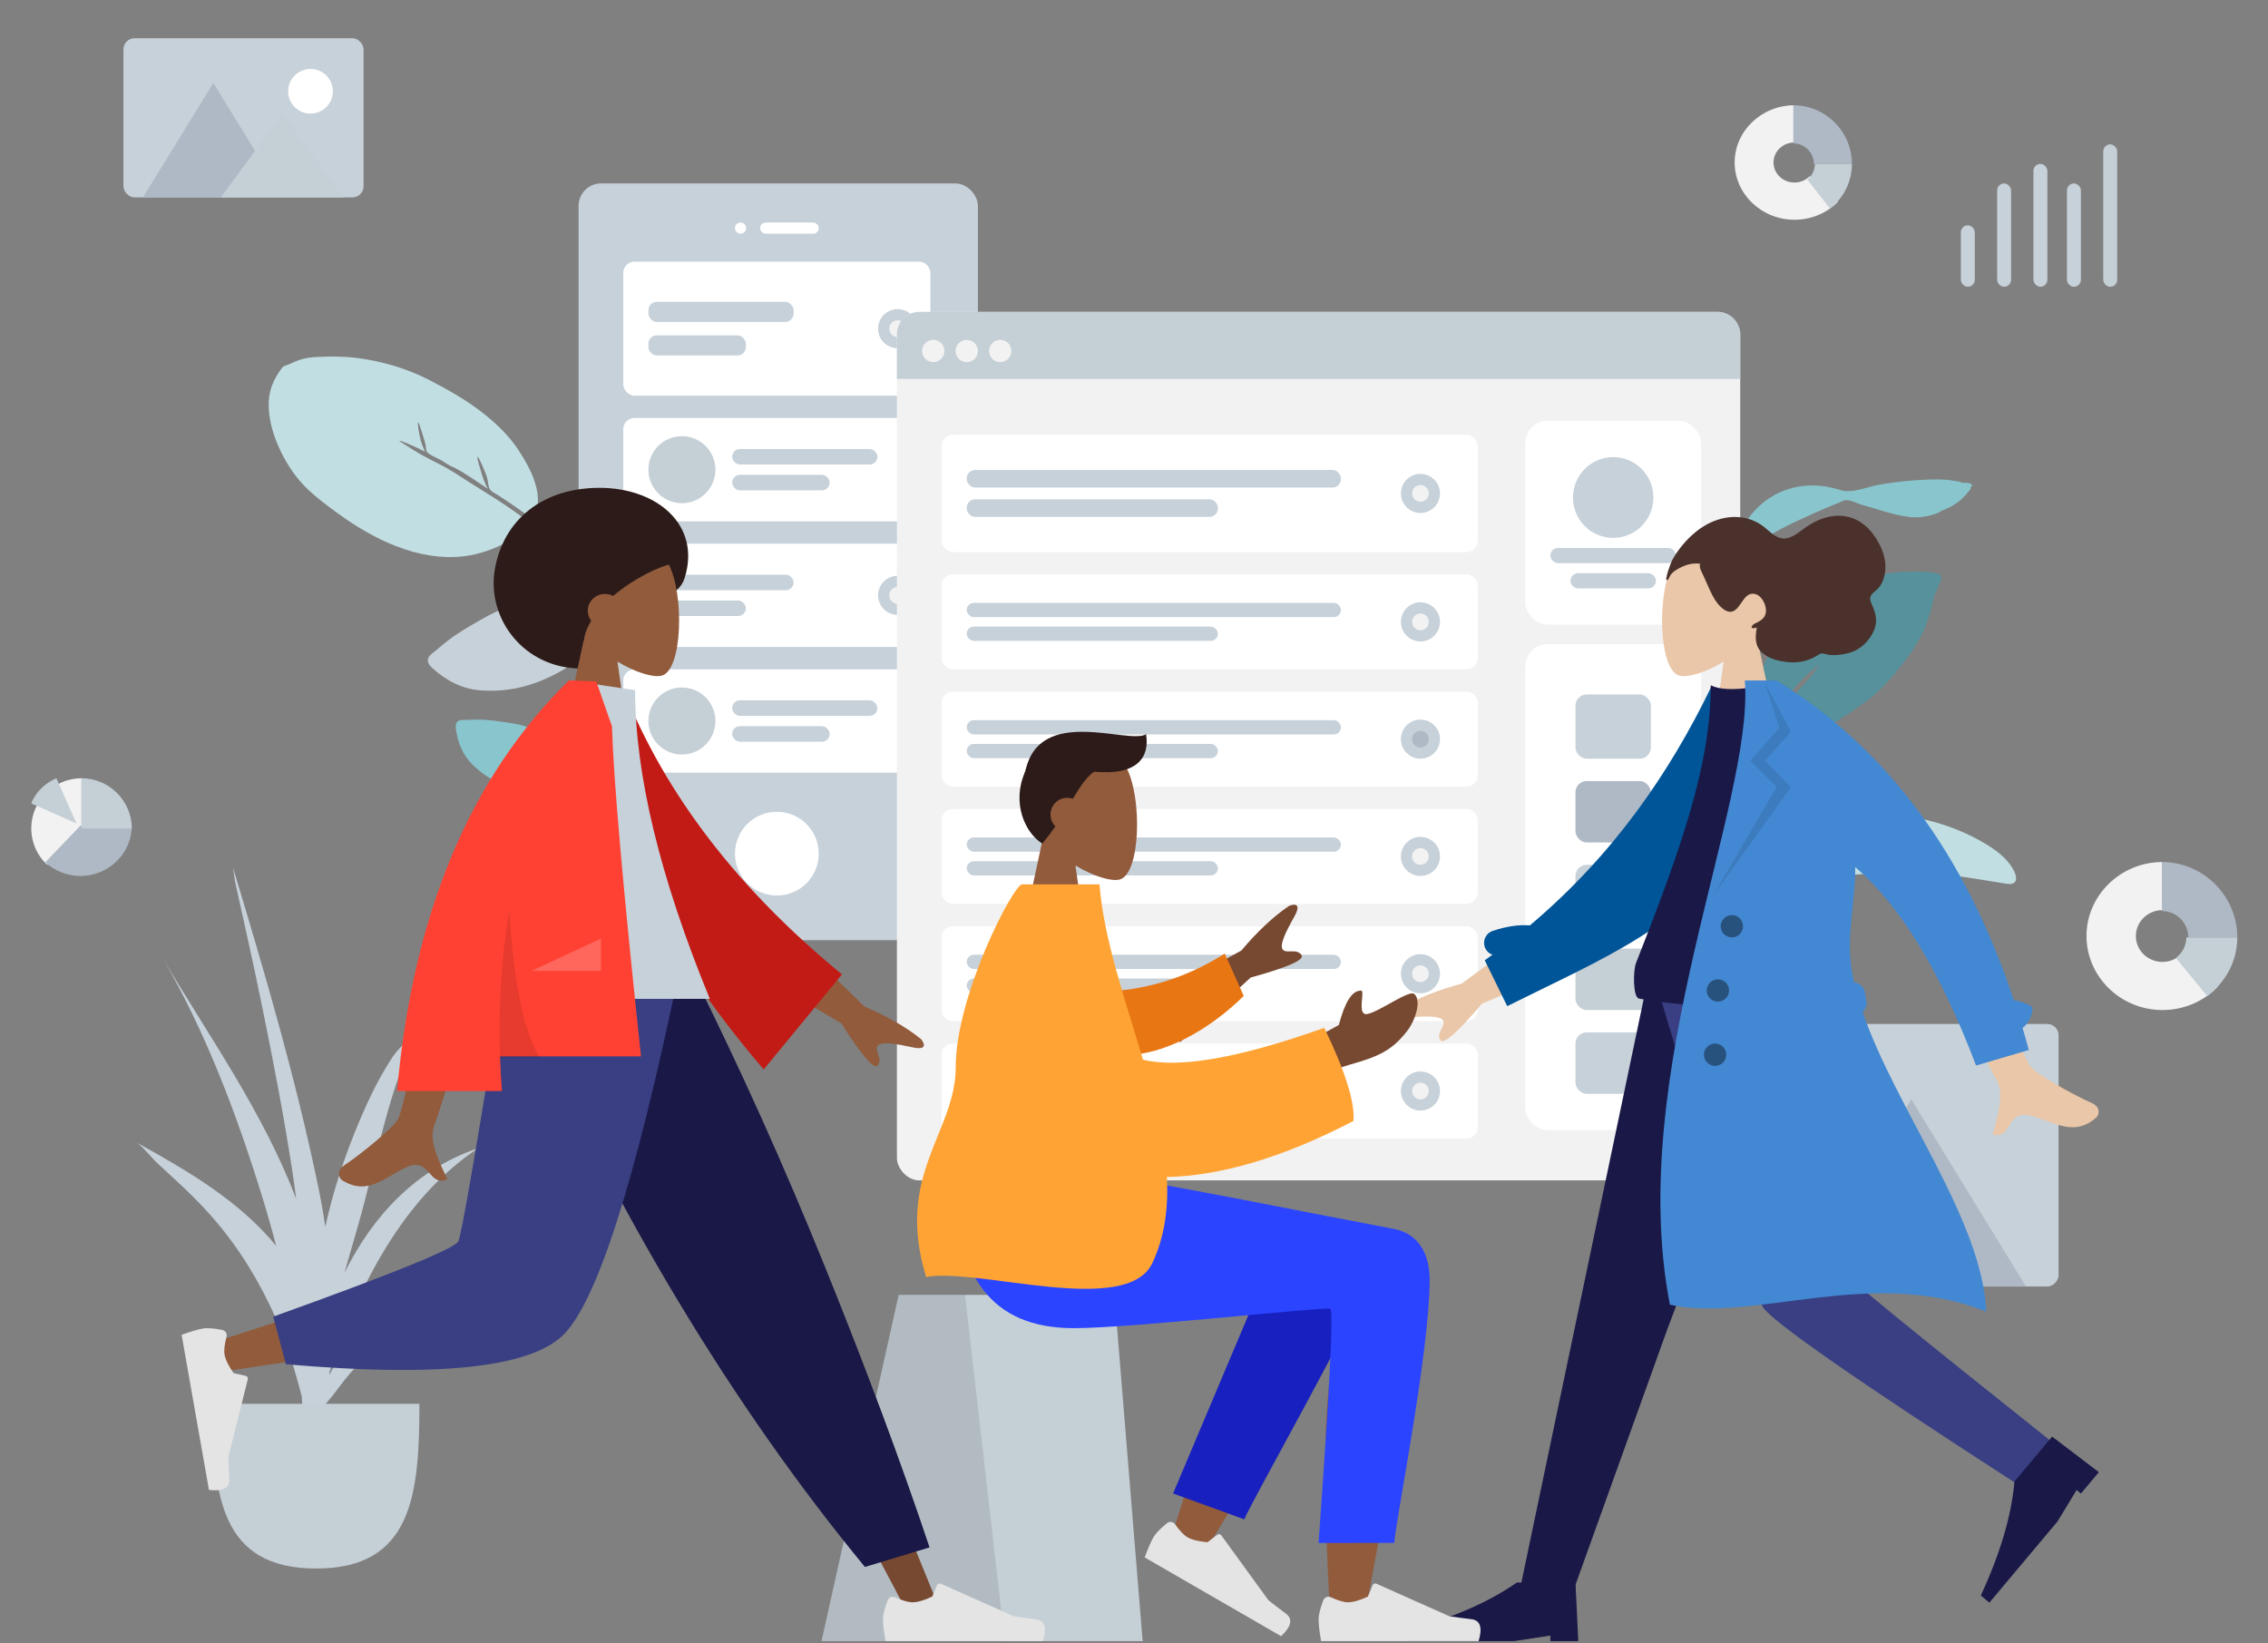 
<svg viewBox="104.8 52.308 812.2 588.462" xmlns="http://www.w3.org/2000/svg" overflow="visible" xmlns:xlink="http://www.w3.org/1999/xlink" width="812.2px" height="588.462px"><rect x="104.8" y="52.308" width="812.2" height="588.462" fill="#808080" stroke="none"/><g id="Master/Scene/3 Characters" stroke="none" stroke-width="1" fill="none" fill-rule="evenodd"><g id="Background" transform="scale(1 1)"><g id="Background/Wireframe" stroke="none" stroke-width="1" fill="none" fill-rule="evenodd"><path d="M807.581,225.208 C807.098,224.857 805.952,224.732 805.419,224.627 C803.203,224.19 800.919,224 798.66,224 C791.692,224.01 784.612,224.694 777.76,225.878 C773.41,226.629 768.151,229.157 763.823,227.784 C756.284,225.392 748.665,225.509 741.512,228.924 C734.973,232.047 730.008,237.979 727.111,244.387 C726.674,245.355 724.901,248.915 724.399,251.316 C724.184,251.806 723.978,252.301 723.792,252.802 C723.265,254.226 722.792,255.675 722.352,257.127 C722.164,257.746 721.692,259.114 722.253,259.378 C721.356,261.032 720.562,262.736 719.9,264.495 C717.976,269.613 715.871,275.226 715.195,280.649 C714.945,282.657 714.935,284.677 715.168,286.69 C715.283,287.684 715.235,289.684 715.91,290.44 C717.341,292.045 718.076,289.798 717.914,288.728 C716.682,280.574 719.062,272.916 721.881,265.251 C723.705,260.295 726.701,255.76 730.057,251.653 C732.773,248.329 735.687,245.712 739.41,243.508 C743.964,240.813 748.832,238.634 753.655,236.448 C756.827,235.01 760.003,233.611 763.264,232.372 C763.989,232.096 765.13,231.389 765.934,231.387 C767.634,231.381 770.043,232.635 771.685,233.101 C777.087,234.637 782.557,236.602 788.14,237.386 C791.72,237.89 795.075,237.323 798.424,236.13 C798.766,236.009 799.339,235.696 800.042,235.249 C802.528,234.292 804.88,233.089 806.928,231.353 C808.108,230.353 809.178,229.06 810.155,227.877 C810.447,227.524 810.576,227.118 810.58,226.733 C810.802,226.617 810.948,226.482 810.982,226.324 C811.225,225.16 809.004,225.139 807.581,225.208" id="Twisted-Leaf" fill="#89C5CC"/><path d="M798.164,257.594 C795.063,256.923 791.639,256.974 788.481,257.03 C771.541,257.258 754.907,265.205 744.081,277.903 C734.864,288.714 732.33,302.154 730.509,315.74 C730.329,317.089 730.252,318.429 730.15,319.781 C730.128,320.071 730.095,320.33 730.06,320.574 C729.344,321.208 728.969,321.948 729.392,322.76 C727.815,326.181 726.481,329.688 725.336,333.305 C721.966,343.953 718.538,354.803 720.649,366 C721.143,359.838 722.181,353.538 723.422,347.477 C723.493,347.129 723.57,346.784 723.65,346.44 C723.659,346.404 723.666,346.368 723.675,346.332 C724.114,344.476 724.685,342.676 725.379,340.904 C725.387,340.884 725.394,340.865 725.401,340.846 C725.493,340.613 725.59,340.381 725.687,340.149 C725.885,339.669 726.09,339.189 726.306,338.713 C726.38,338.55 726.45,338.386 726.518,338.221 C727.529,335.765 727.956,332.999 728.862,330.458 C729.078,329.88 729.305,329.305 729.542,328.732 C729.556,328.699 729.57,328.665 729.585,328.631 C730.226,327.091 730.935,325.569 731.684,324.063 C732.092,323.76 732.309,323.007 732.66,322.323 C732.733,322.189 733.301,321.29 733.47,320.772 C733.911,319.926 734.351,319.08 734.796,318.236 C734.782,318.241 734.769,318.245 734.756,318.25 C735.2,317.439 735.646,316.632 736.089,315.828 C736.186,315.651 736.285,315.474 736.383,315.297 C736.542,315.015 736.701,314.733 736.859,314.452 C738.343,311.821 739.916,309.242 741.55,306.696 C742.133,305.787 743.527,304.484 743.794,303.463 C743.803,303.425 743.806,303.39 743.812,303.354 C747.357,298.419 751.439,293.868 756.333,290.262 C755.742,290.896 754.484,293.047 754.151,293.472 C753.134,294.776 752.029,295.99 750.92,297.218 C748.935,299.419 746.996,301.689 745.273,304.09 C742.123,308.48 739.405,313.101 736.836,317.814 C736.811,317.842 736.785,317.868 736.762,317.897 C735.47,319.474 734.658,321.858 733.728,323.662 C737.407,321.974 741.474,320.874 745.25,319.375 C749.014,317.88 752.677,316.216 756.213,314.262 C760.912,311.664 765.787,308.732 770.227,305.413 C775.316,302.285 779.592,297.98 783.366,293.463 C787.832,288.117 791.925,282.726 794.456,276.235 C795.699,273.046 796.677,269.721 797.257,266.356 C797.282,266.21 797.315,266.051 797.35,265.885 C797.943,264.723 798.474,263.535 798.919,262.32 C799.626,260.392 801.295,258.272 798.164,257.594" id="Fill-10" fill="#56919C"/><path d="M782.11,318.176 C778.408,315.659 773.486,315 769.056,315 C751.755,315 735.492,321.436 721.443,331.025 C713.745,336.28 706.859,342.971 700.779,349.938 C697.27,353.96 694.14,358.311 691.925,363.149 C690.43,366.415 689.404,369.818 688.709,373.328 C687.861,377.605 687.188,381.969 686.883,386.318 C686.763,388.031 685.771,397.117 688.611,397.271 C688.594,397.495 688.59,397.709 688.608,397.9 C682.442,407.567 678.632,418.895 675.099,429.636 C672.026,438.983 669.287,448.408 667.509,458.077 C665.168,470.807 663.63,483.729 662.899,496.642 C662.742,499.417 662.634,502.194 662.541,504.973 C662.463,507.343 662.383,509.713 662.305,512.083 C662.219,514.74 661.752,517.798 662.174,520.438 C662.54,522.738 664.526,522.39 664.613,520.101 C664.719,517.338 664.702,514.569 664.823,511.803 C664.983,508.133 665.148,504.462 665.328,500.792 C666.575,475.302 671.253,450.185 679.888,426.107 C683.383,416.362 687.387,407.138 692.533,398.124 C697.057,390.199 702.5,382.527 708.063,375.381 C713.47,368.437 719.092,361.653 725.717,355.77 C731.094,350.995 737.007,346.836 743.087,342.966 C750.808,338.051 758.514,333.255 766.878,329.481 C771.225,327.52 775.655,325.765 780.037,323.883 C780.825,323.544 781.67,323.216 782.428,322.824 C784.958,321.516 784.125,319.546 782.11,318.176" id="Fill-1" fill="#C1DEE2" transform="translate(723, 418.5) rotate(32) translate(-723, -418.5)"/><path d="M265.211,281.695 C263.843,282.768 262.501,283.864 261.192,285.004 C260.194,285.873 258.429,286.913 258.071,288.23 C257.698,289.598 258.874,290.879 259.802,291.706 C264.712,296.082 270.241,299.04 277.045,299.531 C287.521,300.289 296.639,297.698 305.728,292.6 C312.113,289.018 316.342,283.721 317.266,276.568 C324.87,279.629 332.224,283.847 338.474,289.025 C341.557,291.58 344.213,294.411 346.67,297.548 C348.243,299.558 349.765,301.6 351.178,303.721 C351.792,304.642 352.416,306.276 353.429,306.807 C354.619,307.43 356.057,306.453 355.998,305.172 C355.949,304.106 354.76,302.869 354.204,301.997 C353.281,300.549 352.344,299.111 351.357,297.703 C349.76,295.424 348.109,293.176 346.309,291.043 C342.263,286.251 337.116,282.292 331.779,278.915 C321.542,272.438 310.307,268.358 297.851,268.012 C290.192,267.8 283.749,270.334 277.199,274.119 C273.121,276.475 268.911,278.792 265.211,281.695" id="Fill-16" fill="#C7D1D9"/><path d="M347.536,282.007 C339.574,273.792 331.585,265.68 322.69,258.446 C317.448,254.183 311.923,250.307 306.513,246.265 C307.137,246.813 307.749,247.377 308.347,247.955 C306.658,246.806 304.447,246.157 302.657,245.093 C300.659,243.907 298.75,242.551 296.878,241.183 C293.222,238.514 289.622,235.795 285.865,233.266 C281.678,230.448 277.34,227.844 273.082,225.132 C269.469,222.83 265.812,220.311 261.946,218.43 C259.839,217.404 257.727,216.189 255.612,215.119 C254.904,214.761 247.72,210.216 247.738,210.203 C248.135,209.903 251.75,211.605 252.309,211.834 C253.942,212.502 255.504,213.302 257.074,214.098 C256.213,212.395 255.53,210.606 255.159,208.722 C255.044,208.141 254.125,203.908 254.596,203.553 C254.83,203.376 257.122,210.948 257.24,211.676 C257.335,212.268 257.321,213.119 257.514,213.679 C257.826,214.584 257.811,214.311 258.498,214.82 C259.757,215.754 261.429,216.338 262.792,217.118 C263.527,217.529 265.803,219.16 267.174,219.625 C271.322,221.643 275.526,224.748 279.467,227.327 C278.433,225.379 277.645,223.342 277.071,221.208 C276.935,220.702 275.462,216.156 275.819,215.886 C276.221,215.583 279.028,222.525 279.194,223.182 C279.503,224.403 279.567,225.761 279.954,226.949 C280.378,228.253 281.703,228.715 282.896,229.475 C287.288,232.271 291.529,235.241 295.699,238.348 C300.249,230.24 295.003,220.449 290.581,213.645 C287.394,208.742 283.103,204.538 278.572,200.869 C272.526,195.971 265.608,192.058 258.699,188.479 C250.648,184.308 241.947,181.724 232.901,180.531 C228.169,179.906 223.329,179.924 218.55,180.124 C216.215,180.222 213.974,180.531 211.737,181.294 C210.728,181.639 209.754,182.072 208.804,182.558 C208.083,182.927 206.337,183.317 205.922,183.867 C202.507,188.321 200.76,192.759 201.027,198.355 C201.279,203.653 202.949,208.954 205.215,213.68 C207.739,218.942 210.985,223.718 215.23,227.726 C218.469,230.785 222.091,233.446 225.688,236.073 C238.482,245.416 254.704,253.541 271.275,251.454 C276.639,250.778 281.741,248.899 286.509,246.345 C287.632,245.743 288.749,245.134 289.809,244.423 C290.524,243.944 292.436,241.786 293.155,241.707 C294.14,241.6 296.264,243.609 297.189,244.22 C304.217,248.869 311.062,253.77 317.763,258.868 C324.892,264.293 331.672,270.087 338.252,276.153 C341.05,278.734 343.831,281.32 346.549,283.987 C347.181,284.607 348.728,286.892 349.875,286.995 C350.601,287.061 351.09,286.44 350.986,285.768 C350.806,284.598 348.351,282.849 347.536,282.007" id="Leaf" fill="#C1DEE2"/><g id="Mobile3" transform="translate(264, 118)"><g id="Group" transform="translate(-0, 192)" fill="#89C5CC"><path d="M12.14,0 C10.815,0 9.494,0.027 8.171,0.095 C7.162,0.148 5.621,-0.061 4.768,0.568 C3.881,1.221 3.942,2.557 4.081,3.501 C4.813,8.493 6.6,12.919 10.339,16.456 C16.096,21.901 22.695,24.668 30.504,25.9 C35.99,26.766 41.054,25.564 45.092,21.663 C48.043,27.139 50.281,33.199 51.404,39.315 C51.958,42.333 52.127,45.315 52.03,48.388 C51.967,50.356 51.859,52.32 51.648,54.279 C51.556,55.13 51.122,56.418 51.455,57.223 C51.846,58.167 53.165,58.259 53.757,57.453 C54.25,56.783 54.16,55.466 54.261,54.673 C54.429,53.355 54.584,52.036 54.695,50.712 C54.876,48.569 55.009,46.42 55,44.268 C54.977,39.435 53.902,34.583 52.432,29.995 C49.612,21.192 45.037,13.369 37.921,7.231 C33.545,3.457 28.537,1.929 22.856,1.108 C19.318,0.597 15.723,0 12.14,0" id="Fill-16"/><path d="M32.571,35 C18.272,35 8.642,46.524 4.089,58.502 C2.372,63.016 1.97,67.974 1.308,72.714 C1.096,74.236 1.175,76.554 0.557,77.909 C0.333,78.401 -0.181,78.577 0.065,79.247 C0.214,79.652 0.505,79.901 0.944,79.981 C1.843,80.147 3.115,79.167 3.886,78.781 C10.282,75.573 14.484,70.613 17.912,64.545 C20.038,60.784 22.194,56.879 23.456,52.75 C24.227,50.227 24.676,47.571 24.94,44.954 C25.044,43.923 25.144,42.868 25.138,41.832 C25.132,40.803 24.653,40.259 24.309,39.364 C29.08,37.558 34.466,37.066 39.299,38.937 C43.769,40.668 47.482,44.013 49.561,48.216 C50.101,49.308 50.518,50.46 50.821,51.636 C51.02,52.406 51.029,53.404 51.398,54.1 C52.29,55.788 54.168,54.66 53.988,53.089 C53.485,48.708 50.979,44.309 47.775,41.263 C43.734,37.421 38.258,35 32.571,35" id="Fill-18"/></g><rect id="Container" fill="#C7D1D9" x="48" y="0" width="143" height="271" rx="8"/><circle id="Touch" fill="#FFF" cx="119" cy="240" r="15"/><g id="Camera" transform="translate(104, 14)" fill="#FFF"><circle id="Lens" cx="2" cy="2" r="2"/><rect id="Sensor" x="9" y="0" width="21" height="4" rx="2"/></g><g id="Rows" transform="translate(64, 28)"><g id="Row"><rect id="Container" fill="#FFF" x="0" y="0" width="110" height="48" rx="4"/><g id="Text-Stuff" transform="translate(9, 14.4)" fill="#C7D1D9"><rect id="Label" x="0" y="0" width="52" height="7.2" rx="3"/><rect id="Label" x="0" y="12" width="34.904" height="7.2" rx="3"/></g><g id="Check" transform="translate(91.244, 17)"><circle id="Background" fill="#C7D1D9" cx="7" cy="7" r="7"/><circle id="Indicator" fill="#F2F2F2" cx="7" cy="7" r="3"/></g></g><g id="Row" transform="translate(0, 56)"><rect id="Background" fill="#FFF" x="0" y="0" width="110" height="37" rx="4"/><g id="Text" transform="translate(39, 11.1)" fill="#C7D1D9"><rect id="Name" x="0" y="0" width="52" height="5.55" rx="2.775"/><rect id="Name" x="0" y="9.25" width="34.904" height="5.55" rx="2.775"/></g><circle id="Avatar" fill="#C5CFD6" cx="21" cy="18.5" r="12"/></g><g id="Row" transform="translate(0, 101)"><rect id="Container" fill="#FFF" x="0" y="0" width="110" height="37" rx="4"/><g id="Text-Stuff" transform="translate(9, 11.1)" fill="#C7D1D9"><rect id="Label" x="0" y="0" width="52" height="5.55" rx="2.775"/><rect id="Label" x="0" y="9.25" width="34.904" height="5.55" rx="2.775"/></g><g id="Check" transform="translate(91.244, 11.5)"><circle id="Background" fill="#C7D1D9" cx="7" cy="7" r="7"/><circle id="Indicator" fill="#F2F2F2" cx="7" cy="7" r="3"/></g></g><g id="Row" transform="translate(0, 146)"><rect id="Background" fill="#FFF" x="0" y="0" width="110" height="37" rx="4"/><g id="Text" transform="translate(39, 11.1)" fill="#C7D1D9"><rect id="Name" x="0" y="0" width="52" height="5.55" rx="2.775"/><rect id="Name" x="0" y="9.25" width="34.904" height="5.55" rx="2.775"/></g><circle id="Avatar" fill="#C5CFD6" cx="21" cy="18.5" r="12"/></g></g></g><g id="Web" transform="translate(426, 164)"><rect id="Container" fill="#F2F2F2" x="0" y="0" width="302" height="311" rx="8"/><rect id="Background" fill="#FFF" x="225" y="39" width="63" height="73" rx="8"/><g id="Profile-Info" transform="translate(234, 52)" fill="#C7D1D9"><ellipse id="Avatar" cx="22.5" cy="14.462" rx="14.4" ry="14.462"/><rect id="Name" x="0" y="32.538" width="45" height="5.423" rx="2.712"/><rect id="Name" x="7.2" y="41.577" width="30.6" height="5.423" rx="2.712"/></g><path d="M8,0 L294,0 C298.418,-8.11624501e-16 302,3.582 302,8 L302,24 L302,24 L-5.68434189e-14,24 L-5.68434189e-14,8 C-5.73845019e-14,3.582 3.582,8.11624501e-16 8,0 Z" id="Header" fill="#C5CFD6"/><g id="Buttons" transform="translate(9, 10)" fill="#F2F2F2"><circle id="buttons" cx="4" cy="4" r="4"/><circle id="buttons" cx="16" cy="4" r="4"/><circle id="buttons" cx="28" cy="4" r="4"/></g><g id="Components" transform="translate(225, 119)"><rect id="Background" fill="#FFF" x="0" y="0" width="63" height="174" rx="8"/><g id="Rows" transform="translate(18, 18)"><rect id="Data" fill="#C7D1D9" x="0" y="0" width="27" height="23" rx="4"/><rect id="Data" fill="#AFB9C5" x="0" y="31" width="27" height="22" rx="4"/><rect id="Data" fill="#C7D1D9" x="0" y="61" width="27" height="22" rx="4"/><rect id="Data" fill="#C7D1D9" x="0" y="121" width="27" height="22" rx="4"/><rect id="Data" fill="#C5CFD6" x="0" y="91" width="27" height="22" rx="4"/></g></g><g id="Rows" transform="translate(16, 44)"><g id="Row"><rect id="Container" fill="#FFF" x="0" y="0" width="192" height="42" rx="4"/><g id="Text-Stuff" transform="translate(9, 12.6)" fill="#C7D1D9"><rect id="Label" x="0" y="0" width="134" height="6.3" rx="3"/><rect id="Label" x="0" y="10.5" width="89.945" height="6.3" rx="3"/></g><g id="Check" transform="translate(164.481, 14)"><circle id="Background" fill="#C7D1D9" cx="7" cy="7" r="7"/><circle id="Indicator" fill="#F2F2F2" cx="7" cy="7" r="3"/></g></g><g id="Row" transform="translate(0, 50)"><rect id="Container" fill="#FFF" x="0" y="0" width="192" height="34" rx="4"/><g id="Text-Stuff" transform="translate(9, 10.2)" fill="#C7D1D9"><rect id="Label" x="0" y="0" width="134" height="5.1" rx="2.55"/><rect id="Label" x="0" y="8.5" width="89.945" height="5.1" rx="2.55"/></g><g id="Check" transform="translate(164.481, 10)"><circle id="Background" fill="#C7D1D9" cx="7" cy="7" r="7"/><circle id="Indicator" fill="#F2F2F2" cx="7" cy="7" r="3"/></g></g><g id="Row" transform="translate(0, 92)"><rect id="Container" fill="#FFF" x="0" y="0" width="192" height="34" rx="4"/><g id="Text-Stuff" transform="translate(9, 10.2)" fill="#C7D1D9"><rect id="Label" x="0" y="0" width="134" height="5.1" rx="2.55"/><rect id="Label" x="0" y="8.5" width="89.945" height="5.1" rx="2.55"/></g><g id="Check" transform="translate(164.481, 10)"><circle id="Background" fill="#C7D1D9" cx="7" cy="7" r="7"/><circle id="Indicator" fill="#AFB9C5" cx="7" cy="7" r="3"/></g></g><g id="Row" transform="translate(0, 218)"><rect id="Container" fill="#FFF" x="0" y="0" width="192" height="34" rx="4"/><g id="Text-Stuff" transform="translate(9, 10.2)" fill="#C7D1D9"><rect id="Label" x="0" y="0" width="134" height="5.1" rx="2.55"/><rect id="Label" x="0" y="8.5" width="89.945" height="5.1" rx="2.55"/></g><g id="Check" transform="translate(164.481, 10)"><circle id="Background" fill="#C7D1D9" cx="7" cy="7" r="7"/><circle id="Indicator" fill="#F2F2F2" cx="7" cy="7" r="3"/></g></g><g id="Row" transform="translate(0, 176)"><rect id="Container" fill="#FFF" x="0" y="0" width="192" height="34" rx="4"/><g id="Text-Stuff" transform="translate(9, 10.2)" fill="#C7D1D9"><rect id="Label" x="0" y="0" width="134" height="5.1" rx="2.55"/><rect id="Label" x="0" y="8.5" width="89.945" height="5.1" rx="2.55"/></g><g id="Check" transform="translate(164.481, 10)"><circle id="Background" fill="#C7D1D9" cx="7" cy="7" r="7"/><circle id="Indicator" fill="#F2F2F2" cx="7" cy="7" r="3"/></g></g><g id="Row" transform="translate(0, 134)"><rect id="Container" fill="#FFF" x="0" y="0" width="192" height="34" rx="4"/><g id="Text-Stuff" transform="translate(9, 10.2)" fill="#C7D1D9"><rect id="Label" x="0" y="0" width="134" height="5.1" rx="2.55"/><rect id="Label" x="0" y="8.5" width="89.945" height="5.1" rx="2.55"/></g><g id="Check" transform="translate(164.481, 10)"><circle id="Background" fill="#C7D1D9" cx="7" cy="7" r="7"/><circle id="Indicator" fill="#F2F2F2" cx="7" cy="7" r="3"/></g></g></g></g><g id="Plant" transform="translate(154, 363)"><path d="M8.915,32.219 C25.66,60.452 45.162,87.79 56.874,118.659 C56.402,115.02 55.902,111.385 55.342,107.756 C52.37,88.516 48.677,69.416 44.795,50.339 C42.819,40.626 40.729,30.949 38.585,21.272 C37.431,16.075 36.292,10.874 35.116,5.682 C34.831,4.423 34.586,2.226 34.229,0 C45.611,37.539 56.587,75.105 64.616,113.546 C65.669,118.591 66.566,123.627 67.301,128.655 C67.552,127.508 67.799,126.361 68.07,125.217 C71.318,111.507 76.191,97.905 81.994,85.086 C84.767,78.955 87.953,72.959 91.705,67.371 C94.044,63.888 99.561,59.748 101.695,56.181 C90.024,77.694 85.81,104.611 79.071,128 C77.427,133.707 75.772,139.405 74.15,145.113 C84.312,124.631 100.079,107.803 122,100.51 C95.465,118.131 79.549,148.989 68.824,180.549 C68.789,180.923 68.747,181.298 68.711,181.673 C71.867,175.653 75.842,170.208 81.23,166.394 C92.762,158.23 105.554,160.609 116.741,167.612 C107.961,162.003 92.094,167.11 84.707,172.811 C79.419,176.892 74.9,182.366 70.975,187.708 C70.035,188.988 68.752,190.482 67.396,192.076 C65.496,204.473 62.399,216.785 58.015,229 C58.739,225.494 58.215,219.887 58.416,217.274 C58.438,216.991 58.456,216.707 58.477,216.425 C57.811,219.1 57.167,221.744 56.547,224.345 C57.779,219.381 58.449,214.199 58.972,208.964 C59.107,206.714 59.238,204.464 59.377,202.214 C59.333,197.944 59.158,193.657 58.862,189.363 C57.812,185.19 56.637,181.254 55.668,177.981 C52.172,166.17 47.046,154.854 40.736,144.298 C34.98,134.665 28.089,125.939 20.134,118.047 C15.846,113.794 11.358,109.744 6.933,105.637 C5.333,104.152 2.473,100.502 -5.68434189e-14,98.599 C18.013,108.58 36.554,119.378 49.695,135.459 C48.154,129.514 46.481,123.652 44.711,117.908 C35.731,88.764 24.392,58.56 8.915,32.219 Z" id="Fill-19" fill="#C7D1D9"/><path d="M27,192 C27,224.585 29.565,251 64,251 C98.435,251 101,224.585 101,192" id="Base" fill="#C5CFD6"/></g><g id="Graph" transform="translate(807, 104)"><rect id="Value" fill="#C7D1D9" x="0" y="29" width="5" height="22" rx="2.5"/><rect id="Value" fill="#C7D1D9" x="13" y="14" width="5" height="37" rx="2.5"/><rect id="Value" fill="#C7D1D9" x="26" y="7" width="5" height="44" rx="2.5"/><rect id="Value" fill="#C7D1D9" x="38" y="14" width="5" height="37" rx="2.5"/><rect id="Value" fill="#C5CFD6" x="51" y="0" width="5" height="51" rx="2.5"/></g><g id="Pie-Chart" transform="translate(134, 348.5) scale(-1, 1) translate(-134, -348.5) translate(116, 331)"><path d="M36,17.941 C36,8.075 27.898,0 18,0 L18,17.941 L30.301,31 C33.8,27.807 36,23.124 36,17.941 Z" id="Value" fill="#F2F2F2"/><path d="M18.415,17 L5.68434189e-14,17 C5.68434189e-14,21.699 1.942,26.102 5.012,29.301 C8.388,32.8 13.196,35 18.415,35 C23.222,35 27.623,33.102 31,30.101 L18.415,17 Z" id="Value" fill="#AFB9C5"/><path d="M5.68434189e-14,18 C5.68434189e-14,8.102 8.102,0 18,0 L18,18 L5.68434189e-14,18 Z M27,0 L19.8,16.2 L36,9 C34.398,4.801 30.801,1.602 27,0 Z" id="Value" fill="#C5CFD6"/></g><g id="Chart" transform="translate(852, 361)"><path d="M34.135,32.841 C32.398,34.643 29.938,35.775 27.201,35.775 C21.943,35.775 17.681,31.622 17.681,26.5 C17.681,21.378 21.943,17.225 27.201,17.225 L27.201,0 C12.243,0 0,11.928 0,26.5 C0,41.072 12.243,53 27.201,53 C35.059,53 42.16,49.762 47,44.61 L34.135,32.841 Z" id="Value" fill="#F2F2F2"/><path d="M27,0 L27,17.55 C32.219,17.55 36.45,21.781 36.45,27 L54,27 C54,12.153 41.847,0 27,0 Z" id="Value" fill="#AFB9C5"/><path d="M35.756,27 C35.756,29.981 34.285,32.631 32,34.342 L43.24,48 C49.783,43.11 54,35.531 54,27 L35.756,27 Z" id="Value" fill="#C5CFD6"/></g><g id="Chart" transform="translate(726, 90)"><path d="M26.872,25.406 C25.505,26.8 23.568,27.675 21.414,27.675 C17.275,27.675 13.919,24.463 13.919,20.5 C13.919,16.537 17.275,13.325 21.414,13.325 L21.414,0 C9.638,0 -5.68434189e-14,9.227 -5.68434189e-14,20.5 C-5.68434189e-14,31.773 9.638,41 21.414,41 C27.599,41 33.189,38.495 37,34.51 L26.872,25.406 Z" id="Value" fill="#F2F2F2"/><path d="M21,0 L21,13.65 C25.059,13.65 28.35,16.941 28.35,21 L42,21 C42,9.452 32.548,0 21,0 Z" id="Value" fill="#AFB9C5"/><path d="M28.731,21 C28.731,23.271 27.662,25.29 26,26.594 L34.175,37 C38.933,33.275 42,27.5 42,21 L28.731,21 Z" id="Value" fill="#C5CFD6"/></g><g id="Image" transform="translate(149, 66)"><path d="M43.007,46.986 C43.003,46.996 42.999,47.006 42.993,47.018 C42.999,47.008 43.007,46.968 43.007,46.986" id="Fill-35" fill="#C5CFD6"/><path d="M42.998,47.001 C42.998,47.003 42.996,47.007 42.996,47.011 C42.996,47.001 43.014,46.971 42.998,47.001" id="Fill-37" fill="#C5CFD6"/><path d="M43.067,46.832 C43.053,46.872 43.035,46.91 43.019,46.95 C43.027,46.93 43.035,46.914 43.043,46.894 C42.835,47.414 42.967,47.076 43.067,46.832" id="Fill-39" fill="#C5CFD6"/><path d="M43.022,46.953 C43.014,46.971 43.006,46.991 42.998,47.009 C42.94,47.121 43.022,46.953 43.022,46.953" id="Fill-41" fill="#C5CFD6"/><polygon id="Fill-43" fill="#C5CFD6" points="43 47.001 43 47.001 43 46.999"/><path d="M42.999,47.002 C42.999,47 42.999,47 43.001,46.998 C42.999,47 42.999,47 42.999,47.002" id="Fill-45" fill="#C5CFD6"/><path d="M42.99,47.016 C42.978,47.04 43.046,46.924 42.99,47.016" id="Fill-47" fill="#C5CFD6"/><path d="M42.998,47.002 L43.002,46.998 C43,47 43,47.002 42.998,47.002" id="Fill-49" fill="#C5CFD6"/><rect id="Photo-Background" fill="#C7D1D9" x="0" y="0" width="86" height="57" rx="4"/><polygon id="Mountains" fill="#AFB9C5" points="32.2 16 7 57 57.4 57"/><polygon id="Mountains" fill="#C5CFD6" points="56.95 26.933 34.9 57 79 57"/><circle id="Sun" fill="#FFF" cx="67" cy="19" r="8"/></g><g id="Image" transform="translate(771, 466) scale(-1, 1) translate(-771, -466) translate(700, 419)"><path d="M71.007,76.986 C71.003,76.996 70.999,77.006 70.993,77.018 C70.999,77.008 71.007,76.968 71.007,76.986" id="Fill-35" fill="#C5CFD6"/><path d="M70.998,77.001 C70.998,77.003 70.996,77.007 70.996,77.011 C70.996,77.001 71.014,76.971 70.998,77.001" id="Fill-37" fill="#C5CFD6"/><path d="M71.067,76.832 C71.053,76.872 71.035,76.91 71.019,76.95 C71.027,76.93 71.035,76.914 71.043,76.894 C70.835,77.414 70.967,77.076 71.067,76.832" id="Fill-39" fill="#C5CFD6"/><path d="M71.022,76.953 C71.014,76.971 71.006,76.991 70.998,77.009 C70.94,77.121 71.022,76.953 71.022,76.953" id="Fill-41" fill="#C5CFD6"/><polygon id="Fill-43" fill="#C5CFD6" points="71 77.001 71 77.001 71 76.999"/><path d="M70.999,77.002 C70.999,77 70.999,77 71.001,76.998 C70.999,77 70.999,77 70.999,77.002" id="Fill-45" fill="#C5CFD6"/><path d="M70.99,77.016 C70.978,77.04 71.046,76.924 70.99,77.016" id="Fill-47" fill="#C5CFD6"/><path d="M70.998,77.002 L71.002,76.998 C71,77 71,77.002 70.998,77.002" id="Fill-49" fill="#C5CFD6"/><rect id="Photo-Background" fill="#C7D1D9" x="0" y="0" width="142" height="94" rx="4"/><polygon id="Mountains" fill="#AFB9C5" points="52.726 27 11.671 94 93.781 94"/><polygon id="Mountains" fill="#C5CFD6" points="95.056 44.946 58.761 94 131.351 94"/><circle id="Sun" fill="#FFF" cx="110.5" cy="31.5" r="13.5"/></g></g></g><g transform="translate(728, 427) scale(-1, 1) translate(-728, -427) translate(578, 214) scale(1 1)" id="Master/Pose/Standing"><g id="Master/Pose/Standing" stroke="none" stroke-width="1" fill="none" fill-rule="evenodd"><g id="Head/Front" transform="translate(82, 0) scale(1 1)"><g id="Head/Front/Wavy" stroke="none" stroke-width="1" fill="none" fill-rule="evenodd"><g id="Head" transform="translate(54, 31)" fill="#eac7a8"><path d="M38.143,9.134 C43.938,19.935 43.25,47.333 35.76,49.263 C32.774,50.033 26.411,48.148 19.936,44.245 L24,73 L0,73 L8.262,34.489 C3.654,29.081 0.536,22.453 1.057,15.025 C2.558,-6.375 32.349,-1.667 38.143,9.134 Z" id="SKIN"/></g><path d="M94.409,44.984 C94.171,43.584 93.59,42.029 93.122,40.704 C92.517,38.997 91.602,37.457 90.596,36.006 C88.701,33.274 86.428,30.807 83.918,28.76 C79.333,25.02 73.497,22.863 67.757,23.564 C64.86,23.917 62.047,25.023 59.653,26.862 C57.489,28.525 55.409,30.972 52.608,31.147 C49.56,31.339 46.766,28.648 44.322,26.987 C41.566,25.114 38.634,23.749 35.413,23.219 C30.017,22.33 24.948,24.153 21.229,28.58 C17.272,33.292 14.396,40.2 16.994,46.442 C17.477,47.603 18.099,48.581 18.991,49.392 C19.809,50.135 21.058,50.926 21.39,52.114 C21.742,53.377 20.69,55.006 20.281,56.145 C19.697,57.778 19.217,59.491 19.388,61.266 C19.668,64.18 21.499,66.961 23.433,68.876 C25.4,70.825 27.822,71.943 30.409,72.458 C32.136,72.802 33.901,72.992 35.657,72.863 C36.528,72.799 37.297,72.557 38.141,72.364 C38.962,72.177 39.421,72.395 40.118,72.845 C43.354,74.937 46.833,75.747 50.57,75.436 C53.724,75.173 57.358,74.409 59.931,72.248 C62.788,69.848 62.731,66.539 62.059,63.004 C62.771,63.357 64.742,63.575 63.564,62.168 C63.098,61.611 62.216,61.384 61.618,61.056 C60.921,60.675 60.213,60.181 59.672,59.559 C57.487,57.045 59.694,51.93 62.44,51.087 C66.521,49.835 67.434,55.605 70.347,57.098 C72.022,57.956 73.774,56.783 75.029,55.586 C76.71,53.981 77.855,51.855 78.844,49.692 C79.659,47.91 80.417,46.104 81.248,44.331 C81.635,43.503 82.978,41.163 82.304,40.227 C85.226,39.644 88.482,40.859 90.999,42.452 C92.039,43.11 92.832,43.836 93.387,44.998 C93.506,45.248 93.765,45.988 94.09,46.018 C94.695,46.075 94.469,45.335 94.409,44.984" id="hair" fill="#4a312c"/></g></g><g id="Bottom/Standing" transform="translate(0, 187) scale(1 1)"><g id="Bottom/Standing/Skinny Jeans Walk" stroke="none" stroke-width="1" fill="none" fill-rule="evenodd"><polygon id="Leg" fill="#191847" points="128 0 176.082 127.227 209.783 221 229 221 182.674 9.81437154e-14"/><path d="M116.117,0 C115.594,43.654 115.972,102.427 114.754,105.149 C113.942,106.963 88.691,127.632 39,167.157 L48.905,184 C107.899,145.956 138.905,124.399 141.921,119.331 C146.445,111.728 169.174,41.763 181,0 L116.117,0 Z" id="Leg" fill="#393f82"/><path d="M18.723,205.606 L19.723,184.606 L40.723,184.606 C50.68,191.606 63.68,197.273 79.723,201.606 L79.723,205.606 L41.723,205.606 L28.723,203.606 L28.723,205.606 L18.723,205.606 Z" id="Shoe" fill="#191847" transform="translate(49.223, 195.106) rotate(50) translate(-49.223, -195.106)"/><path d="M208,239 L209,218 L230,218 C239.958,225 252.958,230.667 269,235 L269,239 L231,239 L218,237 L218,239 L208,239 Z" id="Shoe" fill="#191847"/></g></g><g id="Body" transform="translate(22, 82) scale(1 1)"><g id="Body/Trench Coat" stroke="none" stroke-width="1" fill="none" fill-rule="evenodd"><path d="M54.375,70.442 L71.721,74.852 C48.501,113.888 36.084,134.518 34.47,136.742 C30.837,141.747 33.475,151.406 34.372,156.466 C27.016,157.777 30.455,146.987 21.139,148.789 C12.636,150.434 5.238,155.412 -2.21,147.786 C-3.126,146.848 -3.685,144.038 -0.33,142.787 C8.03,139.672 20.454,133.67 22.547,131.196 C25.402,127.823 36.011,107.572 54.375,70.442 L54.375,70.442 Z M197.693,90.244 L227.88,115.836 C236.347,118.768 243.355,122.17 248.903,126.041 C250.184,127.383 251.66,130.022 246.018,129.19 C240.376,128.357 234.404,127.734 233.486,129.614 C232.568,131.495 235.839,134.048 234.074,136.548 C232.898,138.215 228.22,133.503 220.04,122.411 L189.443,107.141 L197.693,90.244 Z" id="SKIN" fill="#eac7a8" transform="translate(123.586, 113.51) rotate(-4) translate(-123.586, -113.51)"/><path d="M138.264,2.041 C153.173,32.859 173.35,62.424 203.322,87.679 C207.426,87.384 211.89,88.063 216.675,89.676 C219.03,90.469 220.296,93.022 219.503,95.377 C219.042,96.745 217.988,97.745 216.724,98.188 C217.639,98.856 218.563,99.521 219.495,100.182 L211.448,116.61 C177.585,99.726 145.757,86.996 131.254,59.122 C126.386,49.766 128.034,17.988 127.569,6.428 L138.264,2.041 Z" id="Back-Arm" fill="#005598"/><path d="M90,113.91 C121.438,117.363 146.184,117.363 164.236,113.91 C166.473,113.482 166.375,103.84 165.337,101.207 C149.185,60.202 138.56,30.184 138.56,1.703 C135.597,3.251 130.41,3.483 123,2.399 C103.086,31.75 93.933,65.427 90,113.91 Z" id="Shirt" fill="#191847"/><path d="M126.348,-1.0658141e-14 C123,44.281 169.25,140.955 153.191,223.518 C123.508,230.147 81.132,209.523 39.883,226 C41.418,192.75 72.164,153.69 84.159,118.756 C83.091,117.753 82.534,116.247 82.808,114.696 L83.329,111.741 C83.682,109.74 85.306,108.283 87.225,108.054 C87.563,106.554 87.853,105.063 88.092,103.583 C90.11,91.088 86.662,78.835 86.823,66.803 C70.743,80.522 56.318,104.211 43.548,137.871 L43.548,137.871 L24.661,132.313 C25.382,129.636 26.129,126.99 26.901,124.378 C24.722,123.145 22.173,117.466 24.007,116.516 C25.9,115.535 27.905,114.845 30.017,114.439 C47.335,62.28 75.654,24.133 114.976,-4.19220214e-13 L114.976,-4.19220214e-13 Z" id="Coat-Front" fill="#4388d2"/><polygon id="Shade-Lapel" fill-opacity=".1" fill="#000" points="119.106 1 113.947 16.865 124.336 28.759 114.947 38.106 137.662 77 109.884 38.183 119.106 28.759 109.884 18.248"/><path d="M137,130 C139.209,130 141,131.791 141,134 C141,136.209 139.209,138 137,138 C134.791,138 133,136.209 133,134 C133,131.791 134.791,130 137,130 Z M136,107 C138.209,107 140,108.791 140,111 C140,113.209 138.209,115 136,115 C133.791,115 132,113.209 132,111 C132,108.791 133.791,107 136,107 Z M131,84 C133.209,84 135,85.791 135,88 C135,90.209 133.209,92 131,92 C128.791,92 127,90.209 127,88 C127,85.791 128.791,84 131,84 Z" id="Buttons" fill-opacity=".4" fill="#000"/></g></g></g></g><g transform="translate(378, 214) scale(1 1)" id="Master/Pose/Sitting"><g id="Master/Pose/Sitting" stroke="none" stroke-width="1" fill="none" fill-rule="evenodd"><g id="Head/Front" transform="translate(38, 73) scale(1 1)"><g id="Head/Front/Short 1" stroke="none" stroke-width="1" fill="none" fill-rule="evenodd"><g id="Head" transform="translate(54, 31)" fill="#915b3c"><path d="M38.143,9.134 C43.938,19.935 43.25,47.333 35.76,49.263 C32.774,50.033 26.411,48.148 19.936,44.245 L24,73 L0,73 L8.262,34.489 C3.654,29.081 0.536,22.453 1.057,15.025 C2.558,-6.375 32.349,-1.667 38.143,9.134 Z" id="SKIN"/></g><path d="M56.008,41.484 C60.954,17.678 93.042,32.072 99.222,28.227 C100.571,36.488 96.152,43.13 80.594,41.651 C77.75,43.677 75.585,47.048 72.988,51.337 C72.365,51.119 71.697,51 71,51 C67.686,51 65,53.686 65,57 C65,58.649 65.665,60.142 66.742,61.227 C65.371,63.208 63.836,65.277 62.08,67.411 C55.807,63.549 51.049,52.716 55.851,41.832 Z" id="Hair" fill="#2c1b18"/></g></g><g id="Bottom/Sitting" transform="translate(-44, 260) scale(1 1)"><g id="Bottom/Sitting/Skinny Jeans 1" stroke="none" stroke-width="1" fill="none" fill-rule="evenodd"><g id="Objects/Seat" transform="translate(10, 42) scale(1 1)"><g id="Objects/Seat/Cube" stroke="none" stroke-width="1" fill="none" fill-rule="evenodd"><g id="Seat" transform="translate(55, 0)"><polygon id="Seat-Stuff" fill="#C5CFD6" points="27.623 0 104.877 0 115 124 0 124"/><polygon id="Seat-Stuff" fill-opacity=".1" fill="#000" points="27.623 0 51.383 0 65.604 124 0 124"/></g></g></g><path d="M257.954,20.757 L258.242,20.589 C266.509,15.958 280.009,22.247 280,29.238 C279.972,50.403 260.657,150.151 259.648,156.457 C258.64,162.762 247.837,164.428 247.208,156.477 C246.207,143.827 244.347,100.033 246.208,79.763 C246.976,71.395 247.803,63.425 248.617,56.316 C238.484,74.617 222.808,100.824 201.593,134.934 L190.077,129.672 C199.12,99.876 206.536,78.841 212.323,66.566 C222.233,45.55 231.525,27.552 235.436,21.212 C241.588,11.239 252.296,14.719 257.954,20.757 Z" id="LegBack" fill="#915b3c"/><path d="M208.819,123.34 L213.937,21.83 C217.625,4.277 248.844,12.424 248.831,21.83 C248.802,43.185 235.974,116.957 235.965,123.319 L208.819,123.34 Z" id="LegLower" fill="#1820bf" transform="translate(228.825, 67.42) rotate(20) translate(-228.825, -67.42)"/><path d="M182.995,136.879 C181.876,139.866 181.317,142.1 181.317,143.583 C181.317,145.386 181.617,148.018 182.218,151.477 C184.31,151.477 203.111,151.477 238.62,151.477 C240.086,146.632 239.24,144.016 236.082,143.629 C232.924,143.243 230.301,142.894 228.212,142.583 L201.997,130.896 C201.493,130.671 200.901,130.898 200.676,131.402 C200.673,131.411 200.669,131.42 200.665,131.428 L198.98,135.516 L198.98,135.516 C196.057,136.88 193.681,137.562 191.854,137.562 C190.369,137.562 188.318,136.962 185.701,135.763 L185.701,135.763 C184.697,135.302 183.51,135.743 183.05,136.747 C183.03,136.791 183.012,136.835 182.995,136.879 Z" id="shoe" fill="#E4E4E4" transform="translate(210.317, 140.977) rotate(30) translate(-210.317, -140.977)"/><path d="M244.678,151.402 C243.559,154.388 243,156.623 243,158.106 C243,159.909 243.3,162.54 243.901,166 C245.993,166 264.794,166 300.303,166 C301.769,161.155 300.923,158.539 297.765,158.152 C294.607,157.766 291.984,157.417 289.895,157.106 L263.68,145.419 C263.176,145.194 262.584,145.421 262.359,145.925 C262.356,145.934 262.352,145.942 262.348,145.951 L260.663,150.039 L260.663,150.039 C257.74,151.403 255.364,152.085 253.537,152.085 C252.052,152.085 250.001,151.485 247.384,150.285 L247.384,150.285 C246.38,149.825 245.193,150.266 244.733,151.27 C244.713,151.313 244.695,151.357 244.678,151.402 Z" id="shoe" fill="#E4E4E4"/><path d="M282.77,36.433 C282.77,63 270.154,124.97 270.146,130.82 L243,130.841 C246.973,75.545 248.382,47.6 247.227,47.004 C245.493,46.111 176.176,53.925 155.386,53.925 C125.408,53.925 113.006,35.02 112,-4.40536496e-13 L171.386,-4.40536496e-13 C183.478,1.294 246.549,14.015 269.972,18.388 C280,20.261 282.77,29.115 282.77,36.433 Z" id="Leg-and-Butt" fill="#2b44ff"/></g></g><g id="Body" transform="translate(-22, 155) scale(1 1)"><defs><path d="M8.505,11.364 C20.533,13.139 36.947,13.139 55.75,5 L60.09,21.026 C46.453,30.855 28.36,37.84 13.935,35.139 C2.567,33.009 -1.081,18.273 8.505,11.364 Z" id="bodypointing-forward-path-1"/><path d="M65.544,1.98951966e-13 C67.075,19.669 74.78,41.345 81.104,62.76 C94.011,65.98 115.655,62.184 146.036,51.373 C153.572,66.964 157.055,78.078 156.487,84.717 C130.421,98.333 108.081,104.402 89.676,104.802 C90.269,115.718 88.94,126.11 84.474,135.606 C75.295,155.124 21.545,137.048 3.473,140.606 C-7.845,103.851 14.038,88.914 14.056,65.397 C14.075,39.642 34.754,1.98951966e-13 37.797,1.98951966e-13 L37.797,1.98951966e-13 Z" id="bodypointing-forward-path-3"/></defs><g id="Body/Pointing Forward" stroke="none" stroke-width="1" fill="none" fill-rule="evenodd"><path d="M238.556,46.408 C242.889,45.516 253.464,37.651 255.286,39.248 C257.982,41.61 255.578,48.864 252.746,52.473 C247.453,59.218 243.071,61.524 232.238,64.544 C226.575,66.124 220.451,69.289 213.868,74.04 L213,58.74 L228.247,50.364 C230.386,42.224 232.943,38.128 235.918,38.077 C238.204,37.014 234.224,47.3 238.556,46.408 Z M212.315,11.542 C209.515,16.51 206.794,21.863 208.22,23.394 C209.647,24.924 213.203,22.786 214.905,25.329 C216.039,27.025 209.963,29.704 196.677,33.365 L171.456,56.458 L158.638,42.7 L193.348,23.69 C199.12,16.836 204.807,11.512 210.409,7.72 C212.121,7.005 215.114,6.573 212.315,11.542 Z" id="SKIN" fill="#784931"/><g id="Group-3" transform="translate(134.353, 23.386)"><mask id="bodypointing-forward-mask-2" fill="#ffffff"><use xlink:href="#bodypointing-forward-path-1" fill="#ffffff"/></mask><use id="Mask" fill="#e87613" transform="translate(31.545, 20.362) rotate(-9) translate(-31.545, -20.362)" xlink:href="#bodypointing-forward-path-1"/></g><g id="Group-27" transform="translate(77, -0)"><mask id="bodypointing-forward-mask-4" fill="#ffffff"><use xlink:href="#bodypointing-forward-path-3" fill="#ffffff"/></mask><use id="Mask" fill="#ffa434" xlink:href="#bodypointing-forward-path-3"/></g></g></g></g></g><g transform="translate(170, 214) scale(1 1)" id="Master/Pose/Standing"><g id="Master/Pose/Standing" stroke="none" stroke-width="1" fill="none" fill-rule="evenodd"><g id="Head/Front" transform="translate(82, 0) scale(1 1)"><g id="Head/Front/Afro" stroke="none" stroke-width="1" fill="none" fill-rule="evenodd"><path d="M61,77.707 C72.429,77.707 76.585,64.024 83.079,56.515 C87.724,51.143 95.653,52.745 98,45.224 C103.902,26.311 88.106,13 67.5,13 C46.894,13 33,24.674 30,42.224 C27,59.773 40.394,77.707 61,77.707 Z" id="Hair-Back" fill="#2c1b18"/><g id="Head" transform="translate(54, 31)" fill="#915b3c"><path d="M38.143,9.134 C43.938,19.935 43.25,47.333 35.76,49.263 C32.774,50.033 26.411,48.148 19.936,44.245 L24,73 L0,73 L8.262,34.489 C3.654,29.081 0.536,22.453 1.057,15.025 C2.558,-6.375 32.349,-1.667 38.143,9.134 Z" id="SKIN"/></g><path d="M93.583,40.195 C88.993,41.056 79.749,45.438 72.379,51.724 C71.508,51.262 70.509,51 69.447,51 C66.046,51 63.29,53.686 63.29,57 C63.29,58.353 63.749,59.6 64.524,60.604 C63.065,63.009 62.07,65.535 61.743,68.132 C56.687,68.132 38.234,49 56.617,31 C75,13 101.566,38.696 93.583,40.195 Z" id="Hair" fill="#2c1b18"/></g></g><g id="Bottom/Standing" transform="translate(0, 187) scale(1 1)"><g id="Bottom/Standing/Jogging" stroke="none" stroke-width="1" fill="none" fill-rule="evenodd"><polygon id="SKIN" fill="#784931" points="130 0 204.306 124.227 260.015 229.25 272.014 229.25 178.674 5.090379e-13"/><g id="Right" transform="translate(251, 218)" fill="#E4E4E4"><path d="M1.678,6.402 C0.559,9.388 0,11.623 0,13.106 C0,14.909 0.3,17.54 0.901,21 C2.993,21 21.794,21 57.303,21 C58.769,16.155 57.923,13.539 54.765,13.152 C51.607,12.766 48.984,12.417 46.895,12.106 L20.68,0.419 C20.176,0.194 19.584,0.421 19.359,0.925 C19.356,0.934 19.352,0.942 19.348,0.951 L17.663,5.039 L17.663,5.039 C14.74,6.403 12.364,7.085 10.537,7.085 C9.052,7.085 7.001,6.485 4.384,5.285 L4.384,5.285 C3.38,4.825 2.193,5.266 1.733,6.27 C1.713,6.313 1.695,6.357 1.678,6.402 Z" id="shoe"/></g><path d="M244.543,212.433 L267.683,205.433 C257.545,175.125 245.119,141.772 230.405,105.374 C215.692,68.977 199.89,33.852 183,2.84217094e-14 L117.644,2.84217094e-14 C136.422,42.821 156.329,81.729 177.366,116.725 C198.402,151.721 220.795,183.624 244.543,212.433 Z" id="Pant" fill="#191847"/><path d="M125.117,2.84217094e-14 C118.103,43.654 104.577,99.427 103.301,101.149 C102.45,102.296 71.813,112.562 11.39,131.947 L13.982,142.528 C86.036,132.132 124.002,124.066 127.881,118.331 C133.699,109.728 162.748,41.763 174,2.84217094e-14 L125.117,2.84217094e-14 Z" id="SKIN" fill="#915b3c"/><path d="M32.63,122.8 L37.195,139.842 C91.087,144.569 124.108,141.153 136.258,129.596 C148.407,118.039 162.255,74.84 177.799,-1.13686838e-13 L115.478,-1.13686838e-13 C105.63,61.284 100.124,93.212 98.96,95.785 C97.797,98.357 75.687,107.363 32.63,122.8 Z" id="Pant" fill="#393f82"/><g id="Left" transform="translate(15.058, 155.157) rotate(80) translate(-15.058, -155.157) translate(-13.942, 144.657)" fill="#E4E4E4"><path d="M1.678,6.402 C0.559,9.388 0,11.623 0,13.106 C0,14.909 0.3,17.54 0.901,21 C2.993,21 21.794,21 57.303,21 C58.769,16.155 57.923,13.539 54.765,13.152 C51.607,12.766 48.984,12.417 46.895,12.106 L20.68,0.419 C20.176,0.194 19.584,0.421 19.359,0.925 C19.356,0.934 19.352,0.942 19.348,0.951 L17.663,5.039 L17.663,5.039 C14.74,6.403 12.364,7.085 10.537,7.085 C9.052,7.085 7.001,6.485 4.384,5.285 L4.384,5.285 C3.38,4.825 2.193,5.266 1.733,6.27 C1.713,6.313 1.695,6.357 1.678,6.402 Z" id="shoe"/></g></g></g><g id="Body" transform="translate(22, 82) scale(1 1)"><g id="Body/Jacket" stroke="none" stroke-width="1" fill="none" fill-rule="evenodd"><path d="M68.308,93.02 L89.205,93.102 C76.302,134.756 69.336,156.857 68.308,159.406 C65.994,165.14 70.891,173.874 72.985,178.567 C66.165,181.619 66.891,170.317 58.288,174.319 C50.435,177.973 44.462,184.592 35.389,178.994 C34.274,178.306 33.051,175.715 36.005,173.69 C43.362,168.645 53.965,159.815 55.398,156.908 C57.352,152.945 61.655,131.649 68.308,93.02 L68.308,93.02 Z M194.044,89.123 L222.372,116.758 C230.615,120.273 237.368,124.156 242.633,128.404 C243.817,129.832 245.105,132.568 239.535,131.344 C233.965,130.119 228.051,129.082 227.004,130.894 C225.957,132.705 229.042,135.481 227.107,137.852 C225.817,139.432 221.479,134.405 214.093,122.77 L184.636,105.402 L194.044,89.123 Z" id="SKIN" fill="#915b3c"/><path d="M122.019,9.232 L130.504,7.001 C148.576,42.752 177.415,74.15 217.019,101.195 L192.062,137.565 C151.339,97.686 124.671,55.199 122.019,9.232 Z" id="Coat-Back" fill="#c21b15" transform="translate(169.519, 72.283) rotate(5) translate(-169.519, -72.283)"/><path d="M90,114 L167,114 C149.161,70.625 140.241,33.779 140.241,3.461 L117.014,0 C98.76,29.358 93.605,65.505 90,114 Z" id="Shirt" fill="#C7D1D9"/><path d="M118.048,-4.26325641e-14 C119.862,0.062 122.625,0.175 126.338,0.338 L126.338,0.338 L131.95,16.377 C132.544,35.932 136.011,75.342 142.351,134.606 L142.351,134.606 L91.876,134.606 C92.008,138.699 92.227,142.83 92.531,147 L92.531,147 L55,147 C60.614,83.664 81.115,34.664 116.504,1.42108547e-14 L116.504,1.42108547e-14 L116.522,0.017 L116.532,-4.26325641e-14 Z" id="Coat-Front" fill="#ff4133"/><path d="M106,135 L91.889,134.999 C91.271,116.643 92.378,99.055 95.21,82.235 C96.647,107.749 100.243,125.337 106,135 Z" id="Shade" fill-opacity=".1" fill="#000"/><polygon id="Light" fill-opacity=".2" fill="#FFF" points="103.111 104 128 92.429 128 104"/></g></g></g></g></g></svg>